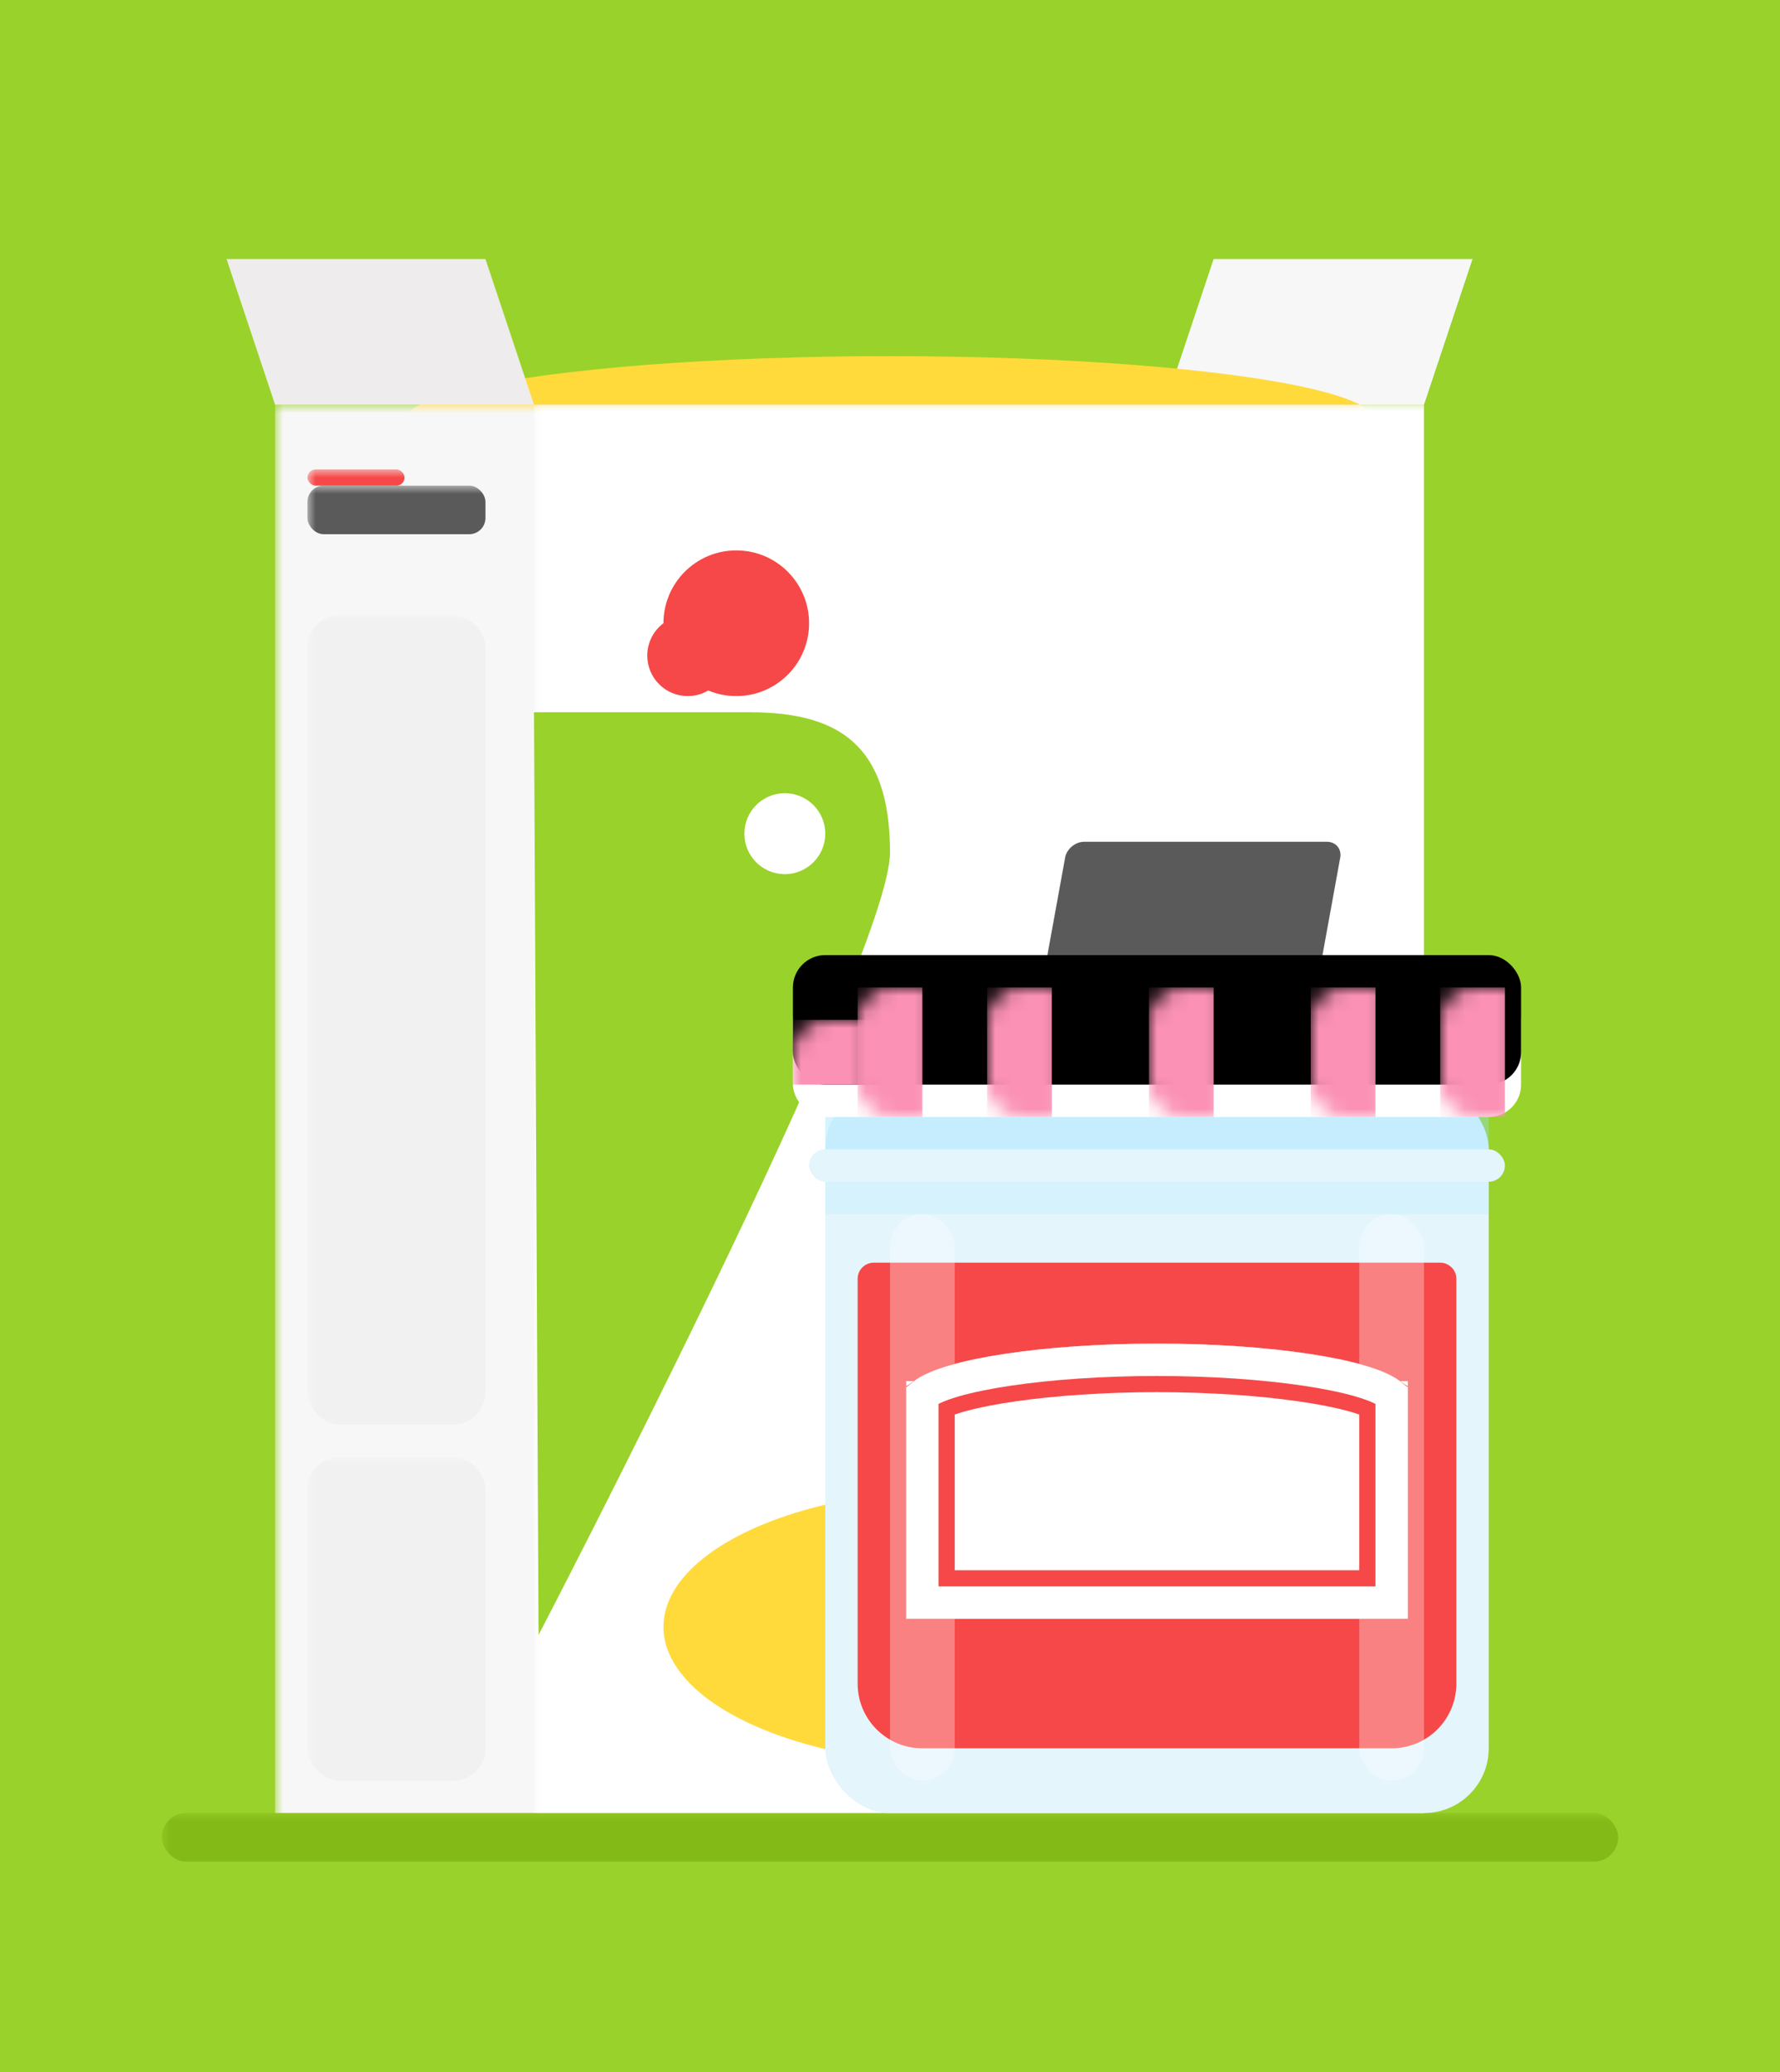 <?xml version="1.0" encoding="UTF-8"?>
<svg width="110px" height="128px" viewBox="0 0 110 128" version="1.1" xmlns="http://www.w3.org/2000/svg" xmlns:xlink="http://www.w3.org/1999/xlink">
    <!-- Generator: Sketch 45.2 (43514) - http://www.bohemiancoding.com/sketch -->
    <title>bg</title>
    <desc>Created with Sketch.</desc>
    <defs>
        <rect id="path-1" x="0" y="0" width="110" height="128"></rect>
        <filter x="-11.8%" y="-8.6%" width="123.6%" height="120.3%" filterUnits="objectBoundingBox" id="filter-3">
            <feOffset dx="0" dy="2" in="SourceAlpha" result="shadowOffsetOuter1"></feOffset>
            <feGaussianBlur stdDeviation="4" in="shadowOffsetOuter1" result="shadowBlurOuter1"></feGaussianBlur>
            <feColorMatrix values="0 0 0 0 0   0 0 0 0 0   0 0 0 0 0  0 0 0 0.15 0" type="matrix" in="shadowBlurOuter1"></feColorMatrix>
        </filter>
        <rect id="path-4" x="0" y="0" width="45" height="8" rx="2"></rect>
        <filter x="-2.2%" y="-12.5%" width="104.4%" height="125.0%" filterUnits="objectBoundingBox" id="filter-6">
            <feOffset dx="0" dy="-2" in="SourceAlpha" result="shadowOffsetInner1"></feOffset>
            <feComposite in="shadowOffsetInner1" in2="SourceAlpha" operator="arithmetic" k2="-1" k3="1" result="shadowInnerInner1"></feComposite>
            <feColorMatrix values="0 0 0 0 0   0 0 0 0 0   0 0 0 0 0  0 0 0 0.038 0" type="matrix" in="shadowInnerInner1"></feColorMatrix>
        </filter>
        <path d="M7.488,24.318 L7,24.318 L7,39 L38,39 L38,24.318 L37.512,24.318 C35.791,22.985 29.722,22 22.5,22 C15.278,22 9.209,22.985 7.488,24.318 Z" id="path-7"></path>
    </defs>
    <g id="Page-1" stroke="none" stroke-width="1" fill="none" fill-rule="evenodd">
        <g id="home" transform="translate(-794, -732)">
            <g id="catégories" transform="translate(428, 552)">
                <g id="item" transform="translate(366, 180)">
                    <g id="illustration">
                        <mask id="mask-2" fill="white">
                            <use xlink:href="#path-1"></use>
                        </mask>
                        <g id="bg">
                            <use fill="black" fill-opacity="1" filter="url(#filter-3)" xlink:href="#path-1"></use>
                            <use fill="#99D22A" fill-rule="evenodd" xlink:href="#path-1"></use>
                        </g>
                        <polygon id="Rectangle-62" fill="#F7F7F7" mask="url(#mask-2)" transform="translate(81.5, 20.5) scale(-1, -1) translate(-81.5, -20.5) " points="75 16 91 16 88 25 72 25"></polygon>
                        <ellipse id="Oval-34" fill="#FFDA3A" mask="url(#mask-2)" cx="55" cy="26" rx="30" ry="4"></ellipse>
                        <rect id="Rectangle-62" fill="#F7F7F7" mask="url(#mask-2)" x="17" y="25" width="71" height="87"></rect>
                        <rect id="Rectangle-64" fill="#D8D8D8" opacity="0.43" mask="url(#mask-2)" x="19" y="38" width="11" height="50" rx="2"></rect>
                        <rect id="Rectangle-65" fill="#5A5A5A" mask="url(#mask-2)" x="19" y="30" width="11" height="3" rx="1"></rect>
                        <rect id="Rectangle-65" fill="#F64848" mask="url(#mask-2)" x="19" y="29" width="6" height="1" rx="0.5"></rect>
                        <rect id="Rectangle-64" fill="#D8D8D8" opacity="0.43" mask="url(#mask-2)" x="19" y="90" width="11" height="20" rx="2"></rect>
                        <polygon id="Rectangle-62" fill="#EEECEC" mask="url(#mask-2)" transform="translate(23.5, 20.5) scale(1, -1) translate(-23.5, -20.5) " points="17 16 33 16 30 25 14 25"></polygon>
                        <rect id="Rectangle-62" fill="#FFFFFF" mask="url(#mask-2)" x="33" y="25" width="55" height="87"></rect>
                        <ellipse id="Oval-33" fill="#FFDA3A" mask="url(#mask-2)" cx="59.5" cy="100.5" rx="18.5" ry="8.5"></ellipse>
                        <path d="M65.823,52.976 C65.921,52.437 66.455,52 67,52 L82,52 C82.552,52 82.919,52.445 82.823,52.976 L81.177,62.024 C81.079,62.563 80.545,63 80,63 L65,63 C64.448,63 64.081,62.555 64.177,62.024 L65.823,52.976 Z" id="Rectangle-66" fill="#5A5A5A" mask="url(#mask-2)"></path>
                        <path d="M33,44 L46.343,44 C51.84,44 55,46.025 55,52.653 C55,59.282 33.281,101 33.281,101 L33,44 Z M48.5,54 C49.881,54 51,52.881 51,51.5 C51,50.119 49.881,49 48.5,49 C47.119,49 46,50.119 46,51.5 C46,52.881 47.119,54 48.5,54 Z" id="Combined-Shape" fill="#99D22A" mask="url(#mask-2)"></path>
                        <path d="M43.768,42.655 C44.301,42.877 44.886,43 45.5,43 C47.985,43 50,40.985 50,38.5 C50,36.015 47.985,34 45.5,34 C43.015,34 41,36.015 41,38.5 C40.393,38.956 40,39.682 40,40.5 C40,41.881 41.119,43 42.5,43 C42.963,43 43.397,42.874 43.768,42.655 Z" id="Combined-Shape" fill="#F64848" mask="url(#mask-2)"></path>
                        <rect id="shadow" fill="#84BA18" mask="url(#mask-2)" x="10" y="112" width="90" height="3" rx="1.5"></rect>
                        <g id="Group-13" mask="url(#mask-2)">
                            <g transform="translate(49, 61)">
                                <rect id="Rectangle-52" fill="#E4F5FC" fill-rule="evenodd" x="2" y="6" width="41" height="45" rx="4"></rect>
                                <rect id="Rectangle-54" fill-opacity="0.165" fill="#93E0FF" fill-rule="evenodd" x="2" y="12" width="41" height="2"></rect>
                                <rect id="Rectangle-52" fill="#E4F5FC" fill-rule="evenodd" x="1" y="10" width="43" height="2" rx="1"></rect>
                                <rect id="Rectangle-54" fill-opacity="0.377" fill="#93E0FF" fill-rule="evenodd" x="2" y="8" width="41" height="2"></rect>
                                <g id="Group-15" stroke-width="1" fill="none" fill-rule="evenodd">
                                    <mask id="mask-5" fill="white">
                                        <use xlink:href="#path-4"></use>
                                    </mask>
                                    <g id="Rectangle-53">
                                        <use fill="#FFFFFF" fill-rule="evenodd" xlink:href="#path-4"></use>
                                        <use fill="black" fill-opacity="1" filter="url(#filter-6)" xlink:href="#path-4"></use>
                                    </g>
                                    <rect id="Rectangle-57" fill="#FB91B5" mask="url(#mask-5)" x="4" y="0" width="4" height="8"></rect>
                                    <rect id="Rectangle-57" fill="#FB91B5" mask="url(#mask-5)" x="12" y="0" width="4" height="8"></rect>
                                    <rect id="Rectangle-57" fill="#FB91B5" mask="url(#mask-5)" x="22" y="0" width="4" height="8"></rect>
                                    <rect id="Rectangle-57" fill="#FB91B5" mask="url(#mask-5)" x="32" y="0" width="4" height="8"></rect>
                                    <rect id="Rectangle-57" fill="#FB91B5" mask="url(#mask-5)" x="40" y="0" width="4" height="8"></rect>
                                    <rect id="Rectangle-58" fill="#FB91B5" style="mix-blend-mode: multiply;" mask="url(#mask-5)" x="0" y="2" width="52" height="4"></rect>
                                </g>
                                <path d="M4,17.998 C4,17.447 4.441,17 5.009,17 L39.991,17 C40.548,17 41,17.447 41,17.998 L41,43.001 C41,45.209 39.215,47 37.005,47 L7.995,47 C5.789,47 4,45.213 4,43.001 L4,17.998 Z" id="Rectangle-52" fill="#F64848" fill-rule="evenodd"></path>
                                <rect id="Rectangle-56" fill="#FFFFFF" fill-rule="evenodd" opacity="0.312" x="6" y="14" width="4" height="35" rx="2"></rect>
                                <rect id="Rectangle-56" fill="#FFFFFF" fill-rule="evenodd" opacity="0.312" x="35" y="14" width="4" height="35" rx="2"></rect>
                                <g id="Combined-Shape" fill="none">
                                    <use fill="#FFFFFF" fill-rule="evenodd" xlink:href="#path-7"></use>
                                    <path stroke="#F64848" stroke-width="3" d="M8.5,25.437 L8.5,37.5 L36.5,37.5 L36.5,25.437 C34.957,24.391 29.135,23.5 22.5,23.5 C15.865,23.5 10.043,24.391 8.5,25.437 Z"></path>
                                    <path stroke="#FFFFFF" stroke-width="2" d="M8,25.187 L8,38 L37,38 L37,25.187 L36.899,25.109 C35.392,23.941 29.389,23 22.5,23 C15.611,23 9.608,23.941 8.101,25.109 L8,25.187 Z"></path>
                                </g>
                            </g>
                        </g>
                    </g>
                </g>
            </g>
        </g>
    </g>
</svg>